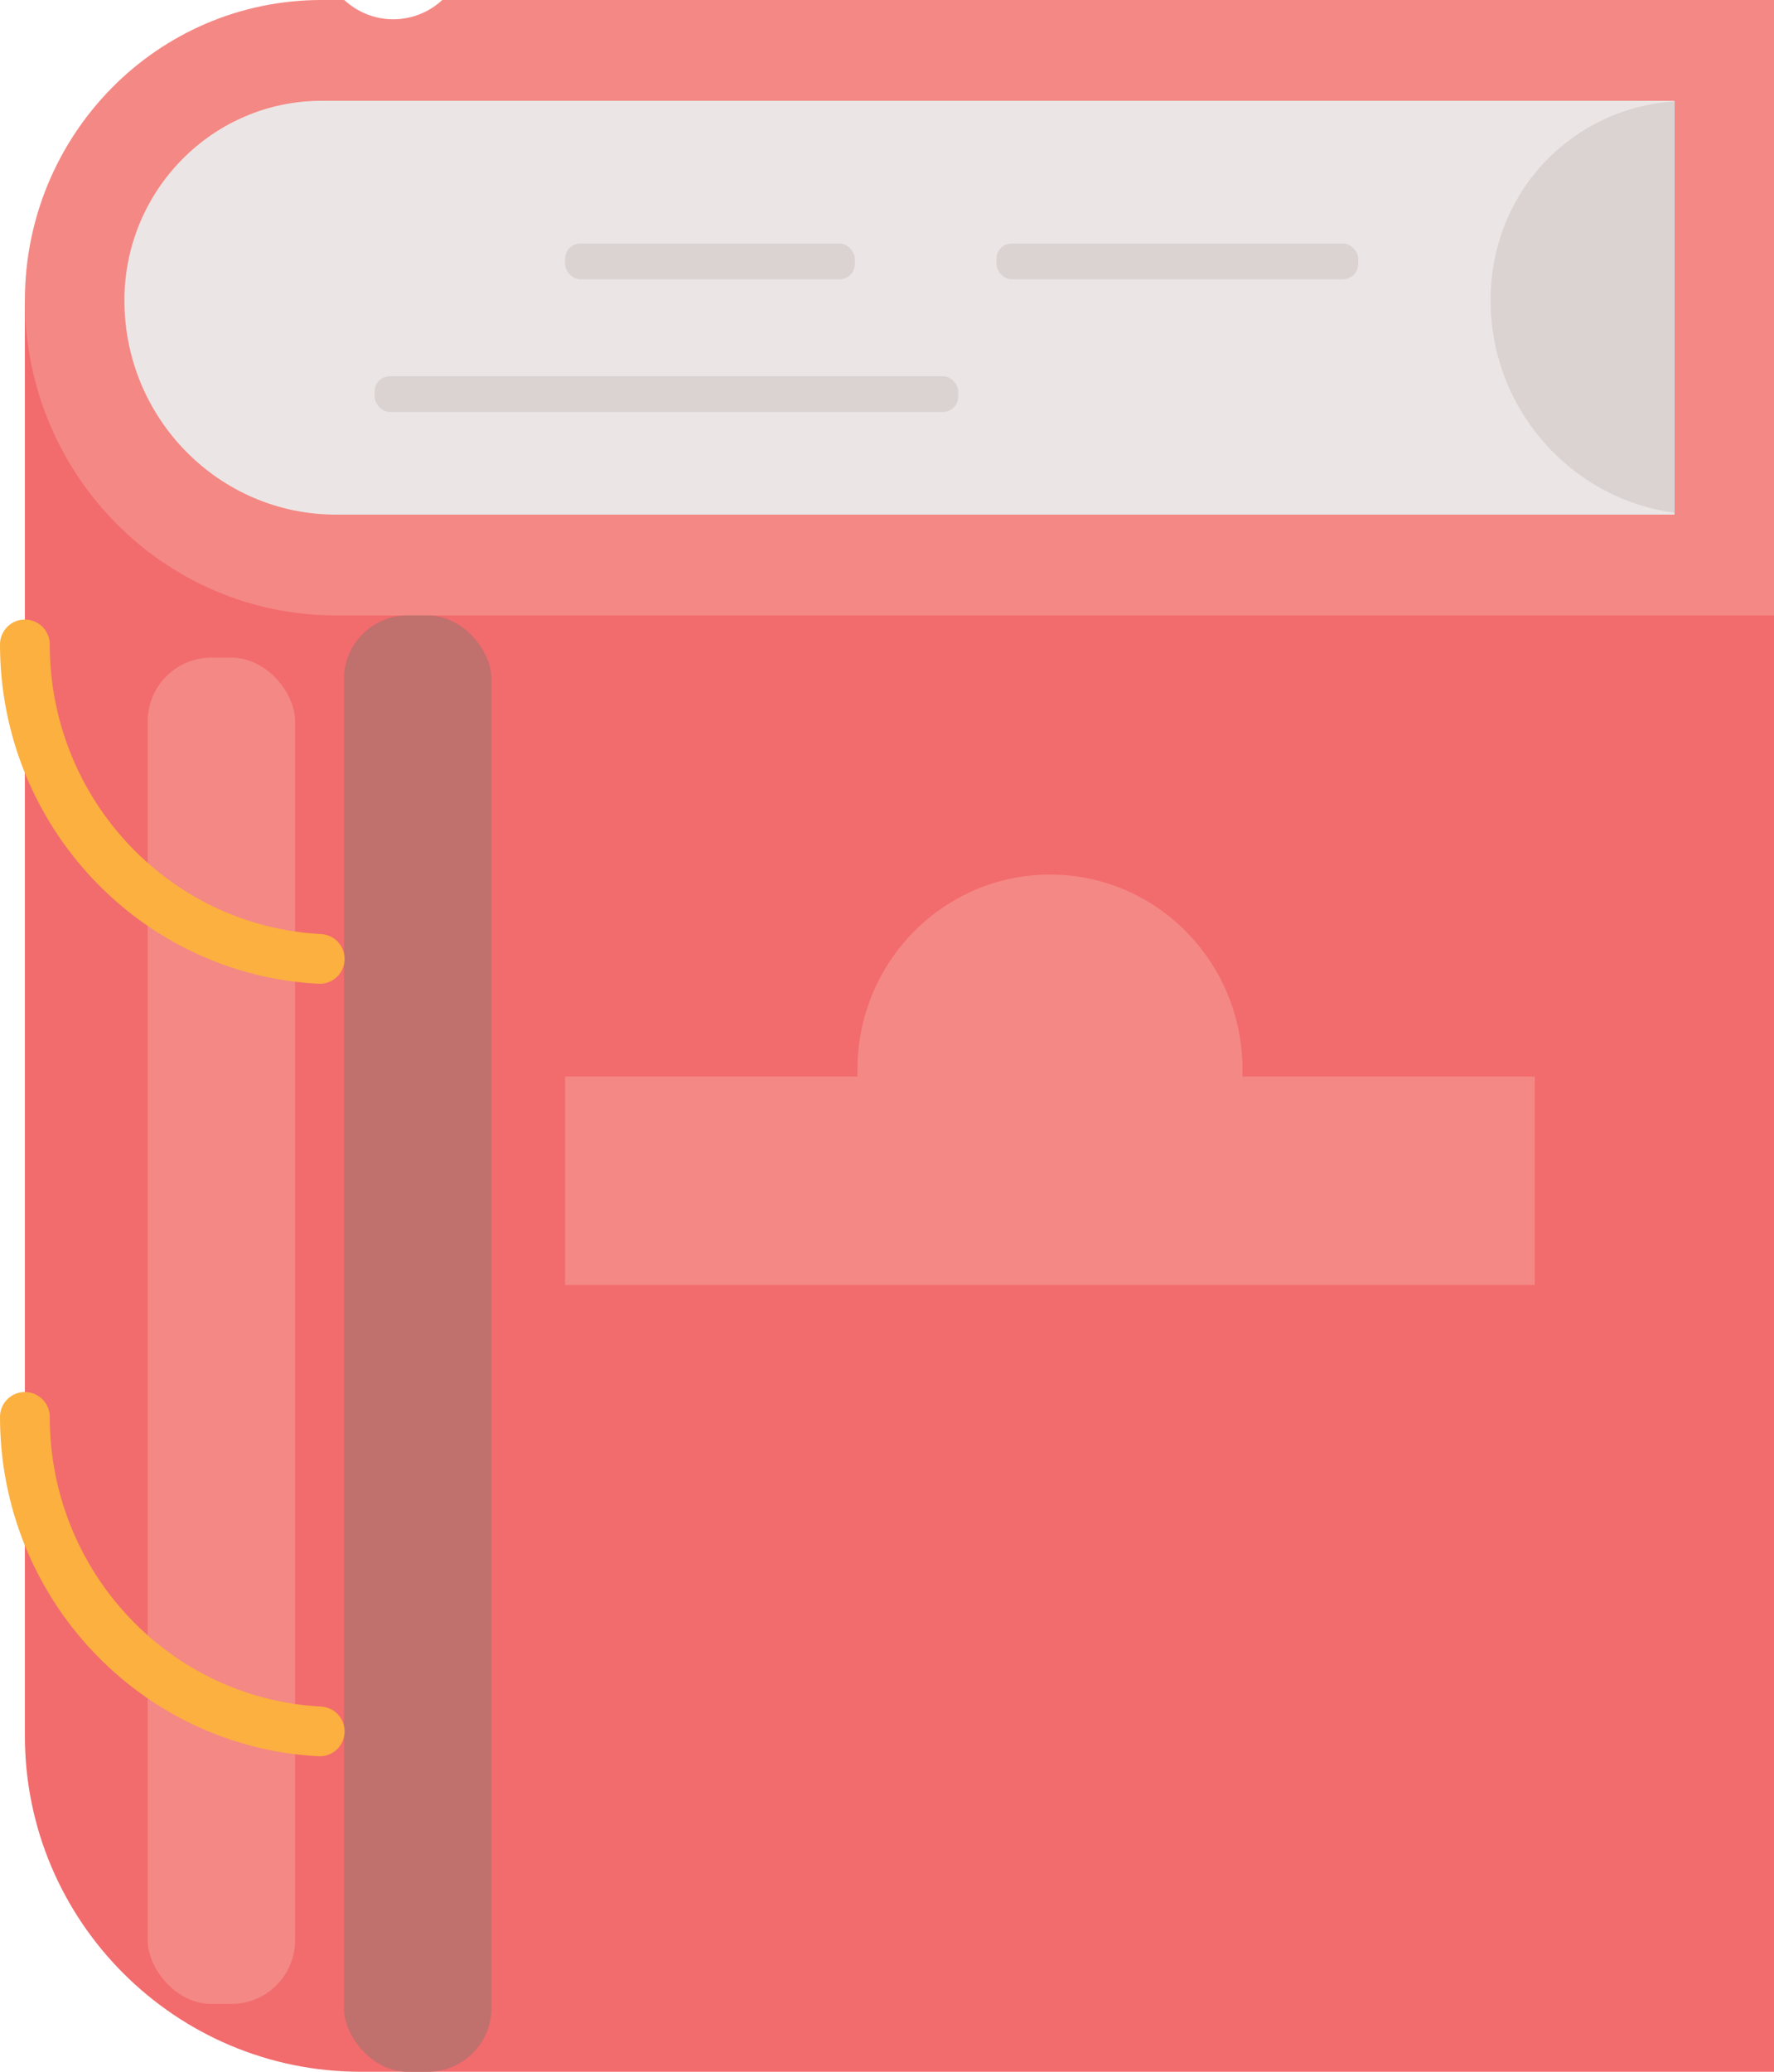 <?xml version="1.0" encoding="UTF-8"?><svg id="Layer_1" xmlns="http://www.w3.org/2000/svg" viewBox="0 0 142.59 166.47"><path d="m2,24.14h140.6v142.33H29c-14.9,0-27-12.1-27-27V24.14h0Z" style="fill:#f26b6d;"/><path d="m142.59,0v49.45H27c-13.82,0-25-11.33-25-25.31,0-6.66,2.67-12.7,6.98-17.07S19.26,0,25.84,0h1.83c1.05.97,2.44,1.55,3.94,1.55s2.9-.58,3.94-1.55h107.02Z" style="fill:#f48884;"/><path d="m134.59,8.1v33.25H27c-9.38,0-17-7.71-17-17.21,0-8.84,7.1-16.04,15.84-16.04h108.75Z" style="fill:#ebe6e5;"/><path d="m134.59,8.14v33.06c-8.32-1.11-14.78-8.33-14.78-17.06s6.54-15.45,14.78-16Z" style="fill:#dbd3d2;"/><rect x="45.42" y="19.57" width="23.29" height="2.87" rx="1.22" ry="1.22" style="fill:#dbd3d2;"/><rect x="30.11" y="30.23" width="46.91" height="2.87" rx="1.22" ry="1.22" style="fill:#dbd3d2;"/><rect x="80.09" y="19.57" width="29.08" height="2.87" rx="1.22" ry="1.22" style="fill:#dbd3d2;"/><rect x="27.65" y="49.45" width="11.85" height="117.02" rx="5.12" ry="5.12" style="fill:#c0706d;"/><rect x="11.87" y="52.84" width="11.85" height="108.18" rx="5.12" ry="5.12" style="fill:#f48884;"/><path d="m25.7,77.05c-13.2-.68-23.7-11.74-23.7-25.27" style="fill:none; stroke:#fbb040; stroke-linecap:round; stroke-miterlimit:10; stroke-width:4px;"/><path d="m25.7,139.12c-13.2-.68-23.7-11.74-23.7-25.27" style="fill:none; stroke:#fbb040; stroke-linecap:round; stroke-miterlimit:10; stroke-width:4px;"/><path d="m123.36,86.5v16.75H45.42v-16.75h23.5c0-.19,0-.38,0-.57,0-8.65,6.94-15.66,15.48-15.66s15.47,7.01,15.47,15.66c0,.19,0,.38,0,.57h23.5Z" style="fill:#f48884;"/></svg>
